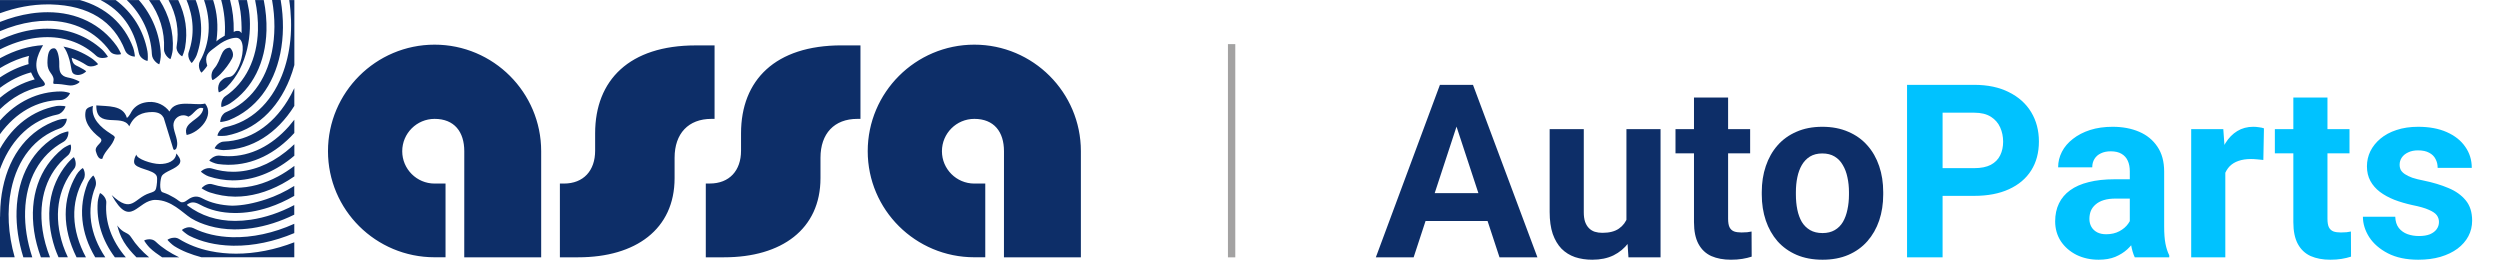 <svg width="340" height="36" viewBox="0 0 340 36" fill="none" xmlns="http://www.w3.org/2000/svg">
<path d="M10.6 10.198C10.467 10.198 10.335 10.175 10.211 10.134C9.809 9.988 9.764 9.732 9.668 9.175C9.618 8.901 9.558 8.559 9.444 8.129C9.215 7.312 8.95 6.727 8.631 6.335C9.974 6.604 11.244 7.125 12.4 7.887C12.715 8.079 13.277 8.604 13.337 8.723C13.273 8.796 12.852 9.034 12.382 9.034C12.153 9.034 11.952 8.979 11.779 8.869C11.175 8.472 10.522 8.143 9.832 7.887L9.75 7.855L9.764 7.942C9.873 8.7 10.211 8.851 10.604 9.029C10.655 9.052 10.71 9.079 10.764 9.107C11.162 9.299 11.651 9.609 11.719 9.696C11.664 9.801 11.166 10.198 10.6 10.198ZM39.334 0.005C39.887 3.699 39.539 7.253 38.333 10.285C36.821 14.098 34.084 16.588 30.625 17.3C30.169 17.391 29.89 17.752 29.766 17.958C29.616 18.2 29.57 18.401 29.575 18.456C29.62 18.469 29.789 18.492 30.095 18.492C30.388 18.492 30.666 18.469 30.826 18.442C34.678 17.702 37.73 14.953 39.416 10.71C39.644 10.134 39.85 9.509 40.033 8.846V0.005H39.334ZM7.804 15.578C8.27 15.482 8.576 15.108 8.717 14.893C8.859 14.679 8.909 14.51 8.909 14.464C8.845 14.432 8.535 14.386 8.146 14.386C7.954 14.386 7.785 14.4 7.653 14.423C4.436 15.049 1.786 17.053 0 20.228V22.995C0.05 22.849 0.105 22.712 0.16 22.575C1.672 18.766 4.386 16.277 7.804 15.578ZM8.256 13.601C8.731 13.592 9.078 13.29 9.243 13.107C9.43 12.902 9.512 12.719 9.522 12.669C9.43 12.605 8.768 12.436 8.311 12.436C5.158 12.445 2.289 13.815 0 16.391V18.245C2.143 15.286 5.067 13.642 8.256 13.601ZM31.082 21.246C30.685 21.246 30.278 21.219 29.881 21.168C29.83 21.164 29.78 21.159 29.725 21.159C29.049 21.159 28.505 21.739 28.464 21.849C28.551 21.94 29.214 22.251 29.629 22.306C30.086 22.369 30.543 22.406 30.982 22.411H31.105C34.367 22.411 37.451 20.917 40.028 18.086V16.282C39.777 16.606 39.53 16.907 39.288 17.186C36.921 19.844 34.084 21.246 31.082 21.246ZM32.028 25.539C30.959 25.539 29.904 25.379 28.885 25.064C28.779 25.032 28.674 25.014 28.565 25.014C27.962 25.014 27.468 25.503 27.418 25.603C27.505 25.694 28.177 26.06 28.533 26.169C29.666 26.535 30.785 26.727 31.864 26.74C31.909 26.74 31.95 26.745 31.996 26.745C34.098 26.745 36.245 26.16 38.374 25.009C38.913 24.717 39.471 24.375 40.037 23.986V22.561C39.315 23.109 38.571 23.593 37.826 23.991C35.912 25.018 33.965 25.539 32.028 25.539ZM31.699 23.361C30.726 23.361 29.762 23.21 28.83 22.918C28.711 22.881 28.588 22.863 28.455 22.863C27.852 22.863 27.372 23.251 27.322 23.342C27.395 23.447 28.007 23.877 28.382 23.991C29.46 24.338 30.539 24.521 31.589 24.53H31.713C34.39 24.53 37.104 23.502 39.571 21.552C39.727 21.429 39.887 21.296 40.033 21.173V19.611C39.64 19.99 39.242 20.337 38.854 20.643C36.606 22.424 34.13 23.361 31.699 23.361ZM6.447 5.051C9.019 5.051 11.326 5.937 13.113 7.609C13.36 7.837 13.702 7.887 13.944 7.887C14.319 7.887 14.616 7.778 14.675 7.732C14.634 7.613 14.168 6.997 13.889 6.746C11.829 4.887 9.243 3.9 6.41 3.9C4.953 3.9 3.436 4.156 1.905 4.668C1.284 4.873 0.644 5.124 0 5.43V6.718C0.763 6.335 1.526 6.015 2.271 5.768C3.696 5.293 5.103 5.051 6.447 5.051ZM30.749 15.249C30.324 15.428 30.123 15.834 30.045 16.058C29.954 16.318 29.94 16.533 29.954 16.592C29.954 16.592 29.968 16.592 29.986 16.592C30.201 16.592 30.881 16.451 31.183 16.323C34.751 14.87 37.214 11.664 38.114 7.298C38.584 5.015 38.603 2.558 38.173 0H36.999C37.438 2.48 37.428 4.855 36.976 7.065C36.167 10.998 33.956 13.902 30.749 15.249ZM27.194 8.33C26.97 8.741 27.062 9.184 27.139 9.417C27.226 9.682 27.345 9.847 27.391 9.883C27.5 9.819 27.994 9.262 28.186 8.942C27.756 7.545 28.314 7.138 29.15 6.522C29.278 6.426 29.415 6.325 29.556 6.216C30.863 5.193 31.914 5.138 32.11 5.138H32.129C32.412 5.143 32.636 5.28 32.786 5.535C33.28 6.38 32.91 8.271 32.266 9.436C31.74 10.39 31.416 10.436 31.037 10.491C30.762 10.532 30.475 10.573 30.045 11.016C29.698 11.372 29.661 11.847 29.671 12.098C29.68 12.358 29.739 12.527 29.766 12.564C29.894 12.546 30.534 12.162 30.831 11.874C33.769 8.961 34.299 4.412 33.856 1.398C33.782 0.95 33.691 0.48 33.586 0.005H32.394C32.526 0.543 32.636 1.073 32.704 1.571C32.828 2.43 32.869 3.617 32.855 4.362L32.85 4.512L32.759 4.394C32.668 4.275 32.531 4.206 32.362 4.202H32.348C32.234 4.197 32.083 4.188 31.859 4.307L31.781 4.348L31.786 4.257C31.813 2.768 31.649 1.375 31.288 0H30.082C30.497 1.503 30.685 3.302 30.566 4.823V4.85L30.543 4.864C30.461 4.923 30.351 4.983 30.233 5.056C29.972 5.211 29.675 5.394 29.543 5.526L29.433 5.64L29.447 5.485C29.698 3.521 29.552 1.777 28.985 0.005H27.747C28.761 2.955 28.569 5.832 27.194 8.33ZM30.452 19.255C29.958 19.273 29.607 19.593 29.442 19.775C29.273 19.967 29.195 20.127 29.191 20.177C29.296 20.246 30.018 20.415 30.392 20.415H30.415C34.239 20.323 37.657 18.191 40.028 14.405V11.984C39.749 12.578 39.443 13.149 39.11 13.688C36.981 17.145 33.906 19.122 30.452 19.255ZM6.456 2.822C10.006 2.822 13.026 4.293 14.954 6.965C15.242 7.367 15.749 7.426 16.023 7.426C16.265 7.426 16.425 7.385 16.466 7.358C16.448 7.225 16.083 6.549 15.868 6.248C13.748 3.293 10.422 1.662 6.492 1.662C5.752 1.662 4.985 1.717 4.213 1.831C2.828 2.037 1.407 2.425 0 2.982V4.238C1.462 3.613 2.938 3.192 4.382 2.978C5.085 2.877 5.784 2.822 6.456 2.822ZM1.517 25.79C2.38 21.616 4.747 18.647 8.187 17.442C8.631 17.286 8.859 16.889 8.96 16.665C9.074 16.41 9.092 16.204 9.083 16.154C9.069 16.149 9.042 16.145 8.973 16.145C8.695 16.145 8.165 16.222 7.84 16.332C3.989 17.638 1.339 20.917 0.384 25.557C0.16 26.644 0.037 27.8 0.018 29.001L0.009 29.508L0 29.458V34.988H1.997C1.092 31.796 0.927 28.654 1.517 25.79ZM6.099 11.509C6.159 11.34 5.962 11.098 5.707 10.787L5.629 10.696C4.395 9.175 5.04 7.545 5.857 6.143C3.961 6.252 2.029 6.828 0.123 7.855C0.096 7.869 0.069 7.887 0.041 7.901C0.027 7.91 0.014 7.919 0 7.924V9.262C0.247 9.111 0.471 8.983 0.676 8.874C1.727 8.307 2.796 7.887 3.861 7.622L3.948 7.6L3.929 7.682C3.852 7.988 3.838 8.317 3.884 8.673L3.888 8.719L3.842 8.732C2.54 9.093 1.247 9.696 0 10.527V11.943C1.343 10.943 2.746 10.239 4.176 9.856L4.222 9.842L4.24 9.883C4.363 10.166 4.514 10.45 4.688 10.737L4.724 10.797L4.656 10.815C3.011 11.258 1.444 12.089 0 13.295V14.848C1.659 13.245 3.504 12.226 5.483 11.815C5.853 11.742 6.058 11.642 6.099 11.509ZM31.548 32.257C29.593 32.198 27.82 31.787 26.29 31.024C26.13 30.947 25.956 30.905 25.764 30.905C25.252 30.905 24.8 31.193 24.741 31.284C24.805 31.394 25.408 31.887 25.727 32.052C27.377 32.892 29.323 33.349 31.512 33.413C31.608 33.417 31.704 33.417 31.8 33.417C34.45 33.449 37.301 32.851 40.024 31.7V30.435C37.218 31.7 34.276 32.335 31.548 32.257ZM9.197 21.164C9.563 20.867 9.64 20.41 9.659 20.168C9.677 19.89 9.627 19.693 9.599 19.652C9.458 19.666 8.781 20.004 8.494 20.241C5.327 22.817 3.961 26.8 4.642 31.458C4.816 32.641 5.126 33.787 5.56 34.993H6.799C6.31 33.732 5.972 32.527 5.789 31.294C5.172 27.069 6.378 23.475 9.197 21.164ZM14.456 27.571C14.479 27.11 14.205 26.749 14.04 26.58C13.844 26.37 13.656 26.27 13.602 26.256C13.528 26.361 13.318 27.101 13.291 27.471C13.095 30.12 13.899 32.682 15.621 34.993H17.111C15.182 32.737 14.26 30.207 14.456 27.571ZM35.08 4.133C34.966 8.038 33.394 11.221 30.648 13.089C30.26 13.354 30.141 13.797 30.105 14.039C30.063 14.313 30.095 14.51 30.118 14.564C30.26 14.555 30.977 14.272 31.27 14.076C34.349 12.039 36.117 8.518 36.241 4.17C36.277 2.832 36.154 1.429 35.87 0.005H34.692C34.984 1.411 35.117 2.8 35.08 4.133ZM10.084 22.945C10.321 22.653 10.321 22.269 10.275 22.004C10.221 21.671 10.088 21.424 10.038 21.378C9.937 21.42 9.448 21.885 9.133 22.265C6.616 25.311 6.026 29.398 7.475 33.764C7.612 34.175 7.776 34.55 7.959 34.988H9.229C8.973 34.427 8.749 33.929 8.576 33.394C7.269 29.467 7.804 25.749 10.084 22.945ZM12.967 25.411C13.241 24.717 12.793 23.941 12.683 23.867C12.574 23.931 12.085 24.507 11.939 24.872C10.618 28.142 10.979 31.695 12.948 34.993H14.319C12.222 31.855 11.738 28.494 12.967 25.411ZM17.851 32.294C17.613 31.915 17.398 31.805 17.129 31.668C17.024 31.613 16.905 31.554 16.773 31.472C16.476 31.28 16.169 30.978 15.941 30.654C16.114 31.312 16.352 32.088 16.846 32.897C17.302 33.646 17.878 34.312 18.554 34.993H20.277C19.308 34.166 18.495 33.303 17.851 32.294ZM28.615 34.153C27.034 33.828 25.595 33.271 24.343 32.499C24.16 32.385 23.941 32.326 23.708 32.326C23.242 32.326 22.84 32.545 22.776 32.618C22.835 32.732 23.393 33.276 23.699 33.468C24.773 34.143 26.015 34.614 27.4 34.988H40.024V32.951C37.419 33.961 34.687 34.5 32.11 34.5C30.909 34.5 29.725 34.381 28.615 34.153ZM20.313 32.54C19.957 32.54 19.665 32.659 19.61 32.705C19.642 32.824 20.076 33.422 20.364 33.7C20.857 34.18 21.424 34.573 22.045 34.993H24.361C23.137 34.395 22.059 33.714 21.163 32.855C20.898 32.595 20.551 32.54 20.313 32.54ZM11.354 24.429C11.614 23.982 11.537 23.516 11.468 23.278C11.395 23.018 11.29 22.872 11.262 22.858C11.189 22.867 10.691 23.274 10.399 23.767C8.439 27.096 8.448 31.042 10.412 34.993H11.719C11.71 34.975 11.696 35.016 11.687 34.993C9.691 31.298 9.572 27.544 11.354 24.429ZM24.023 6.293C23.95 6.709 24.147 7.061 24.325 7.28C24.512 7.508 24.713 7.645 24.777 7.664C24.855 7.568 25.097 6.883 25.17 6.472C25.558 4.275 25.248 2.101 24.233 0.005H22.918C24.01 2.005 24.389 4.179 24.023 6.293ZM22.305 6.645C22.283 7.152 22.575 7.54 22.753 7.727C22.945 7.933 23.123 8.029 23.178 8.043C23.251 7.933 23.471 7.143 23.493 6.755C23.64 4.407 23.018 2.073 21.698 0.005H20.259C21.716 2.01 22.424 4.307 22.305 6.645ZM25.673 7.061C25.508 7.522 25.677 7.965 25.791 8.184C25.91 8.417 26.034 8.545 26.075 8.568C26.175 8.499 26.605 7.892 26.742 7.517C27.601 5.106 27.56 2.512 26.614 0.005H25.367C26.358 2.37 26.463 4.809 25.673 7.061ZM3.413 28.727C3.536 24.438 5.391 21.086 8.635 19.287C9.042 19.058 9.202 18.634 9.257 18.396C9.325 18.122 9.311 17.921 9.293 17.871C9.101 17.875 8.389 18.099 8.101 18.259C4.468 20.214 2.394 23.922 2.252 28.695C2.193 30.755 2.504 32.833 3.175 34.993H4.391C3.683 32.837 3.354 30.773 3.413 28.727ZM6.945 0.603C12.071 0.749 15.457 2.859 17.015 6.864C17.261 7.499 18.034 7.696 18.285 7.696C18.312 7.696 18.331 7.696 18.34 7.691C18.362 7.559 18.23 6.809 18.102 6.467C16.873 3.215 14.369 0.977 10.86 0.005H0V1.799C2.193 1 4.372 0.598 6.474 0.598C6.634 0.598 6.789 0.598 6.945 0.603ZM18.879 7.193C19.025 7.947 19.866 8.28 20.067 8.28H20.071C20.117 8.157 20.126 7.362 20.053 6.978C19.523 4.124 18.029 1.717 15.731 0.005H13.67C16.517 1.475 18.221 3.832 18.879 7.193ZM21.661 8.741C21.73 8.627 21.894 7.801 21.871 7.385C21.739 4.645 20.706 2.096 18.879 0.005H17.243C19.317 2.005 20.528 4.622 20.656 7.385C20.697 8.212 21.51 8.723 21.661 8.741ZM31.576 27.973C30.073 27.919 28.684 27.603 27.56 27C26.984 26.69 26.363 26.544 25.508 27.183C25.143 27.457 24.987 27.517 24.722 27.508C24.48 27.503 24.115 27.119 23.694 26.886C22.977 26.484 22.854 26.411 22.1 26.146C21.597 25.964 21.812 24.279 21.999 23.945C22.369 23.292 24.046 22.977 24.448 22.21C24.718 21.694 24.211 21.182 23.982 20.867C23.886 21.917 22.794 22.315 21.702 22.306C20.597 22.292 18.573 21.607 18.55 21.022C18.394 21.269 18.189 21.698 18.244 22.105C18.358 23.014 20.912 23.018 21.309 23.941C21.447 24.256 21.319 25.306 21.223 25.63C21.108 26.028 20.848 26.101 20.341 26.265C18.203 26.959 17.983 29.138 15.187 26.526C17.805 31.262 18.641 27.156 21.163 27.188C23.324 27.215 24.782 28.9 25.947 29.654C25.997 29.681 26.047 29.713 26.102 29.745C26.746 30.134 27.5 30.444 28.455 30.723C29.511 31.024 30.639 31.184 31.818 31.198C32.613 31.202 33.44 31.147 34.271 31.029C36.181 30.745 38.118 30.129 40.019 29.193V27.891C38.064 28.923 36.076 29.59 34.102 29.882C33.376 29.987 32.663 30.042 31.982 30.042C29.52 30.042 27.331 29.334 25.485 27.941C25.449 27.914 25.444 27.882 25.444 27.864C25.449 27.818 25.485 27.777 25.558 27.74C25.75 27.631 25.96 27.526 26.239 27.526C26.513 27.526 26.824 27.622 27.208 27.836C28.578 28.581 30.114 28.951 31.891 28.969C33.399 28.987 34.98 28.727 36.579 28.197C37.735 27.814 38.891 27.288 40.019 26.64V25.288C38.776 26.064 37.497 26.672 36.213 27.096C34.486 27.672 32.969 27.955 31.576 27.973ZM13.04 20.588C13.163 20.977 13.378 21.721 13.908 21.602C14.264 20.419 15.333 19.867 15.621 18.647C15.461 18.383 15.201 18.314 15.004 18.149C13.734 17.355 12.309 16.072 12.642 14.405C12.277 14.528 11.847 14.615 11.674 14.998C11.281 16.505 12.377 17.807 13.579 18.73C14.328 19.355 12.793 19.712 13.04 20.588ZM25.385 18.355L25.389 18.36C27.171 18.008 29.195 15.711 27.902 14.094L27.893 14.085C26.472 14.437 23.877 13.423 23.046 15.167C22.41 14.309 21.364 13.788 20.222 13.87C19.317 13.939 18.623 14.245 18.084 14.889C17.814 15.213 17.663 15.756 17.257 16.04V16.035C16.741 14.263 14.671 14.482 13.099 14.336C13.049 17.602 16.567 15.428 17.535 17.104C17.558 17.136 17.577 17.186 17.577 17.186C18.235 15.674 19.363 15.236 20.761 15.236H20.775C21.698 15.268 22.04 15.624 22.264 16.021L23.402 19.721C23.534 20.036 23.534 20.698 23.959 20.223C24.425 19.195 23.617 18.072 23.585 17.058V17.021C23.585 16.282 24.183 15.679 24.928 15.679C25.179 15.679 25.417 15.747 25.618 15.871H25.622C26.385 15.574 26.829 14.373 27.651 14.733C27.464 16.359 24.768 16.51 25.385 18.355ZM31.562 7.951C31.955 7.211 31.343 6.476 31.224 6.485C29.931 6.604 30.178 8.134 29.127 9.321C28.551 9.97 28.802 10.851 28.907 10.883C29.013 10.915 29.744 10.34 30.013 10.048C30.625 9.404 31.16 8.7 31.562 7.951ZM7.388 11.409C8.018 11.413 8.649 11.482 9.284 11.6C10.097 11.756 10.837 11.244 10.824 11.125C10.815 11.043 9.983 10.701 9.613 10.623C8.941 10.486 8.704 10.431 8.421 10.148C8.069 9.792 8.05 9.285 8.06 8.618C8.069 7.892 7.854 6.572 7.347 6.567C6.607 6.563 6.465 7.453 6.451 8.55C6.438 9.874 7.297 10.02 7.287 10.865C7.283 11.125 7.141 11.404 7.388 11.409ZM76.689 24.964C79.362 24.964 80.938 23.205 80.938 20.502V18.14C80.938 10.874 85.617 6.175 94.608 6.175H97.181V16.167H96.751C93.626 16.167 91.744 18.154 91.744 21.456V24.228C91.744 31.175 86.457 34.993 78.64 34.993H76.145V24.964H76.689ZM95.988 24.964V34.993H98.483C106.3 34.993 111.586 31.175 111.586 24.228V21.456C111.586 18.154 113.469 16.167 116.594 16.167H117.023V6.17H114.456C105.46 6.17 100.781 10.87 100.781 18.136V20.497C100.781 23.201 99.2 24.959 96.527 24.959H95.988V24.964ZM60.593 34.993V24.964H59.103C56.677 24.964 54.703 22.991 54.703 20.566C54.703 18.14 56.677 16.167 59.103 16.167C61.79 16.167 63.142 17.926 63.142 20.566L63.138 34.993H73.6V20.561C73.6 12.573 67.099 6.074 59.103 6.074C51.112 6.074 44.606 12.573 44.606 20.561C44.606 28.549 51.108 34.988 59.103 34.988H60.593V34.993ZM133.997 34.993V24.964H132.507C130.077 24.964 128.103 22.991 128.103 20.566C128.103 18.14 130.077 16.167 132.507 16.167C135.189 16.167 136.542 17.926 136.542 20.566L136.537 34.993H147V20.561C147 12.573 140.498 6.074 132.507 6.074C124.516 6.074 118.01 12.573 118.01 20.561C118.01 28.549 124.516 34.988 132.507 34.988H133.997V34.993Z" fill="#0D2E68"/>
<line x1="167.5" y1="6" x2="167.5" y2="35" stroke="#A3A2A2"/>
<path d="M198.634 15.551L192.253 35H187.113L195.83 11.539H199.101L198.634 15.551ZM203.935 35L197.538 15.551L197.022 11.539H200.326L209.091 35H203.935ZM203.645 26.267V30.053H191.254V26.267H203.645ZM221.195 30.827V17.565H225.835V35H221.469L221.195 30.827ZM221.71 27.25L223.08 27.217C223.08 28.377 222.946 29.457 222.677 30.456C222.409 31.444 222.006 32.304 221.469 33.034C220.932 33.754 220.255 34.318 219.438 34.726C218.622 35.123 217.661 35.322 216.554 35.322C215.705 35.322 214.921 35.204 214.202 34.968C213.493 34.721 212.88 34.339 212.365 33.824C211.86 33.297 211.462 32.626 211.172 31.81C210.893 30.982 210.753 29.989 210.753 28.829V17.565H215.394V28.861C215.394 29.377 215.453 29.811 215.571 30.166C215.7 30.52 215.877 30.811 216.103 31.036C216.328 31.262 216.592 31.423 216.892 31.52C217.204 31.616 217.548 31.665 217.924 31.665C218.88 31.665 219.632 31.471 220.18 31.084C220.738 30.698 221.13 30.171 221.356 29.505C221.592 28.829 221.71 28.077 221.71 27.25ZM238.019 17.565V20.852H227.868V17.565H238.019ZM230.382 13.263H235.022V29.747C235.022 30.252 235.087 30.639 235.216 30.907C235.355 31.176 235.559 31.364 235.828 31.471C236.096 31.568 236.435 31.616 236.843 31.616C237.133 31.616 237.391 31.605 237.616 31.584C237.853 31.552 238.052 31.52 238.213 31.487L238.229 34.903C237.831 35.032 237.402 35.134 236.94 35.209C236.478 35.285 235.968 35.322 235.409 35.322C234.388 35.322 233.497 35.156 232.734 34.823C231.982 34.479 231.402 33.931 230.994 33.179C230.586 32.427 230.382 31.439 230.382 30.214V13.263ZM239.601 26.46V26.122C239.601 24.843 239.783 23.667 240.149 22.593C240.514 21.508 241.046 20.568 241.744 19.773C242.442 18.978 243.301 18.36 244.322 17.92C245.342 17.469 246.513 17.243 247.835 17.243C249.156 17.243 250.332 17.469 251.363 17.92C252.395 18.36 253.259 18.978 253.958 19.773C254.667 20.568 255.204 21.508 255.569 22.593C255.934 23.667 256.117 24.843 256.117 26.122V26.46C256.117 27.727 255.934 28.904 255.569 29.989C255.204 31.063 254.667 32.003 253.958 32.809C253.259 33.603 252.4 34.221 251.38 34.662C250.359 35.102 249.188 35.322 247.867 35.322C246.546 35.322 245.369 35.102 244.338 34.662C243.318 34.221 242.453 33.603 241.744 32.809C241.046 32.003 240.514 31.063 240.149 29.989C239.783 28.904 239.601 27.727 239.601 26.46ZM244.241 26.122V26.46C244.241 27.19 244.306 27.873 244.435 28.506C244.564 29.14 244.768 29.699 245.047 30.182C245.337 30.655 245.713 31.025 246.175 31.294C246.637 31.562 247.201 31.697 247.867 31.697C248.511 31.697 249.065 31.562 249.526 31.294C249.988 31.025 250.359 30.655 250.638 30.182C250.918 29.699 251.122 29.14 251.251 28.506C251.39 27.873 251.46 27.19 251.46 26.46V26.122C251.46 25.413 251.39 24.747 251.251 24.123C251.122 23.49 250.912 22.931 250.622 22.448C250.343 21.954 249.972 21.567 249.51 21.288C249.048 21.008 248.49 20.869 247.835 20.869C247.179 20.869 246.621 21.008 246.159 21.288C245.708 21.567 245.337 21.954 245.047 22.448C244.768 22.931 244.564 23.49 244.435 24.123C244.306 24.747 244.241 25.413 244.241 26.122Z" fill="#0D2E68"/>
<path d="M268.494 26.637H262.516V22.867H268.494C269.418 22.867 270.17 22.716 270.75 22.416C271.33 22.104 271.754 21.674 272.023 21.127C272.292 20.579 272.426 19.961 272.426 19.273C272.426 18.575 272.292 17.925 272.023 17.324C271.754 16.722 271.33 16.239 270.75 15.873C270.17 15.508 269.418 15.326 268.494 15.326H264.192V35H259.358V11.539H268.494C270.331 11.539 271.905 11.872 273.215 12.538C274.537 13.193 275.546 14.101 276.245 15.261C276.943 16.421 277.292 17.748 277.292 19.241C277.292 20.756 276.943 22.066 276.245 23.173C275.546 24.279 274.537 25.133 273.215 25.735C271.905 26.336 270.331 26.637 268.494 26.637ZM289.653 31.068V23.302C289.653 22.743 289.562 22.265 289.379 21.868C289.197 21.459 288.912 21.143 288.525 20.917C288.149 20.691 287.661 20.579 287.059 20.579C286.543 20.579 286.098 20.67 285.722 20.852C285.346 21.024 285.056 21.277 284.851 21.61C284.647 21.932 284.545 22.314 284.545 22.754H279.905C279.905 22.013 280.077 21.309 280.42 20.643C280.764 19.977 281.264 19.392 281.919 18.887C282.574 18.371 283.353 17.968 284.255 17.678C285.168 17.388 286.189 17.243 287.317 17.243C288.67 17.243 289.873 17.469 290.926 17.92C291.979 18.371 292.806 19.048 293.408 19.95C294.02 20.852 294.326 21.98 294.326 23.334V30.794C294.326 31.75 294.385 32.535 294.503 33.147C294.621 33.748 294.793 34.275 295.019 34.726V35H290.33C290.104 34.527 289.933 33.937 289.814 33.227C289.707 32.508 289.653 31.788 289.653 31.068ZM290.266 24.381L290.298 27.008H287.703C287.091 27.008 286.559 27.078 286.108 27.217C285.657 27.357 285.287 27.556 284.996 27.814C284.706 28.061 284.492 28.351 284.352 28.684C284.223 29.017 284.159 29.382 284.159 29.779C284.159 30.177 284.25 30.537 284.433 30.859C284.615 31.17 284.878 31.418 285.222 31.6C285.566 31.772 285.969 31.858 286.431 31.858C287.129 31.858 287.736 31.718 288.251 31.439C288.767 31.16 289.164 30.816 289.444 30.408C289.734 30 289.884 29.613 289.895 29.248L291.12 31.213C290.948 31.654 290.711 32.11 290.411 32.583C290.12 33.056 289.75 33.502 289.299 33.92C288.848 34.329 288.305 34.667 287.671 34.935C287.037 35.193 286.286 35.322 285.415 35.322C284.309 35.322 283.305 35.102 282.402 34.662C281.511 34.21 280.802 33.593 280.275 32.809C279.76 32.014 279.502 31.111 279.502 30.102C279.502 29.189 279.674 28.377 280.017 27.669C280.361 26.959 280.866 26.363 281.532 25.88C282.209 25.386 283.052 25.015 284.062 24.768C285.072 24.51 286.243 24.381 287.575 24.381H290.266ZM302.643 21.368V35H298.002V17.565H302.369L302.643 21.368ZM307.896 17.453L307.815 21.755C307.59 21.723 307.316 21.696 306.993 21.674C306.682 21.642 306.397 21.626 306.139 21.626C305.484 21.626 304.915 21.712 304.431 21.884C303.959 22.045 303.561 22.287 303.239 22.609C302.927 22.931 302.691 23.323 302.53 23.785C302.38 24.247 302.294 24.773 302.272 25.364L301.338 25.074C301.338 23.946 301.45 22.91 301.676 21.964C301.902 21.008 302.229 20.176 302.659 19.467C303.099 18.758 303.636 18.21 304.27 17.823C304.904 17.436 305.629 17.243 306.446 17.243C306.703 17.243 306.967 17.265 307.235 17.308C307.504 17.34 307.724 17.388 307.896 17.453ZM319.532 17.565V20.852H309.381V17.565H319.532ZM311.894 13.263H316.535V29.747C316.535 30.252 316.599 30.639 316.728 30.907C316.868 31.176 317.072 31.364 317.34 31.471C317.609 31.568 317.947 31.616 318.356 31.616C318.646 31.616 318.903 31.605 319.129 31.584C319.365 31.552 319.564 31.52 319.725 31.487L319.741 34.903C319.344 35.032 318.914 35.134 318.452 35.209C317.99 35.285 317.48 35.322 316.922 35.322C315.901 35.322 315.009 35.156 314.247 34.823C313.495 34.479 312.915 33.931 312.506 33.179C312.098 32.427 311.894 31.439 311.894 30.214V13.263ZM331.7 30.182C331.7 29.849 331.603 29.548 331.41 29.28C331.216 29.011 330.856 28.764 330.33 28.539C329.814 28.302 329.068 28.087 328.09 27.894C327.209 27.701 326.388 27.459 325.625 27.169C324.873 26.868 324.218 26.508 323.659 26.089C323.111 25.67 322.682 25.176 322.37 24.607C322.059 24.027 321.903 23.366 321.903 22.625C321.903 21.895 322.059 21.207 322.37 20.562C322.692 19.918 323.149 19.349 323.74 18.855C324.341 18.35 325.072 17.957 325.931 17.678C326.801 17.388 327.779 17.243 328.864 17.243C330.378 17.243 331.678 17.485 332.763 17.968C333.859 18.452 334.697 19.118 335.277 19.966C335.868 20.804 336.163 21.76 336.163 22.834H331.522C331.522 22.383 331.426 21.98 331.232 21.626C331.05 21.261 330.76 20.976 330.362 20.772C329.976 20.557 329.471 20.45 328.848 20.45C328.332 20.45 327.886 20.541 327.51 20.724C327.134 20.895 326.844 21.132 326.64 21.433C326.447 21.723 326.35 22.045 326.35 22.399C326.35 22.668 326.404 22.91 326.511 23.125C326.629 23.329 326.817 23.517 327.075 23.689C327.333 23.86 327.666 24.021 328.074 24.172C328.493 24.311 329.009 24.44 329.621 24.559C330.878 24.816 332.001 25.155 332.989 25.574C333.977 25.982 334.761 26.541 335.341 27.25C335.921 27.948 336.211 28.866 336.211 30.005C336.211 30.778 336.04 31.487 335.696 32.132C335.352 32.776 334.858 33.34 334.213 33.824C333.569 34.296 332.795 34.667 331.893 34.935C331.001 35.193 329.997 35.322 328.88 35.322C327.258 35.322 325.883 35.032 324.755 34.452C323.638 33.872 322.789 33.136 322.209 32.245C321.64 31.342 321.355 30.419 321.355 29.473H325.754C325.775 30.107 325.937 30.617 326.237 31.004C326.549 31.391 326.941 31.67 327.414 31.842C327.897 32.014 328.418 32.1 328.977 32.1C329.578 32.1 330.078 32.019 330.475 31.858C330.873 31.686 331.173 31.46 331.377 31.181C331.592 30.891 331.7 30.558 331.7 30.182Z" fill="#00C2FF"/>
</svg>
